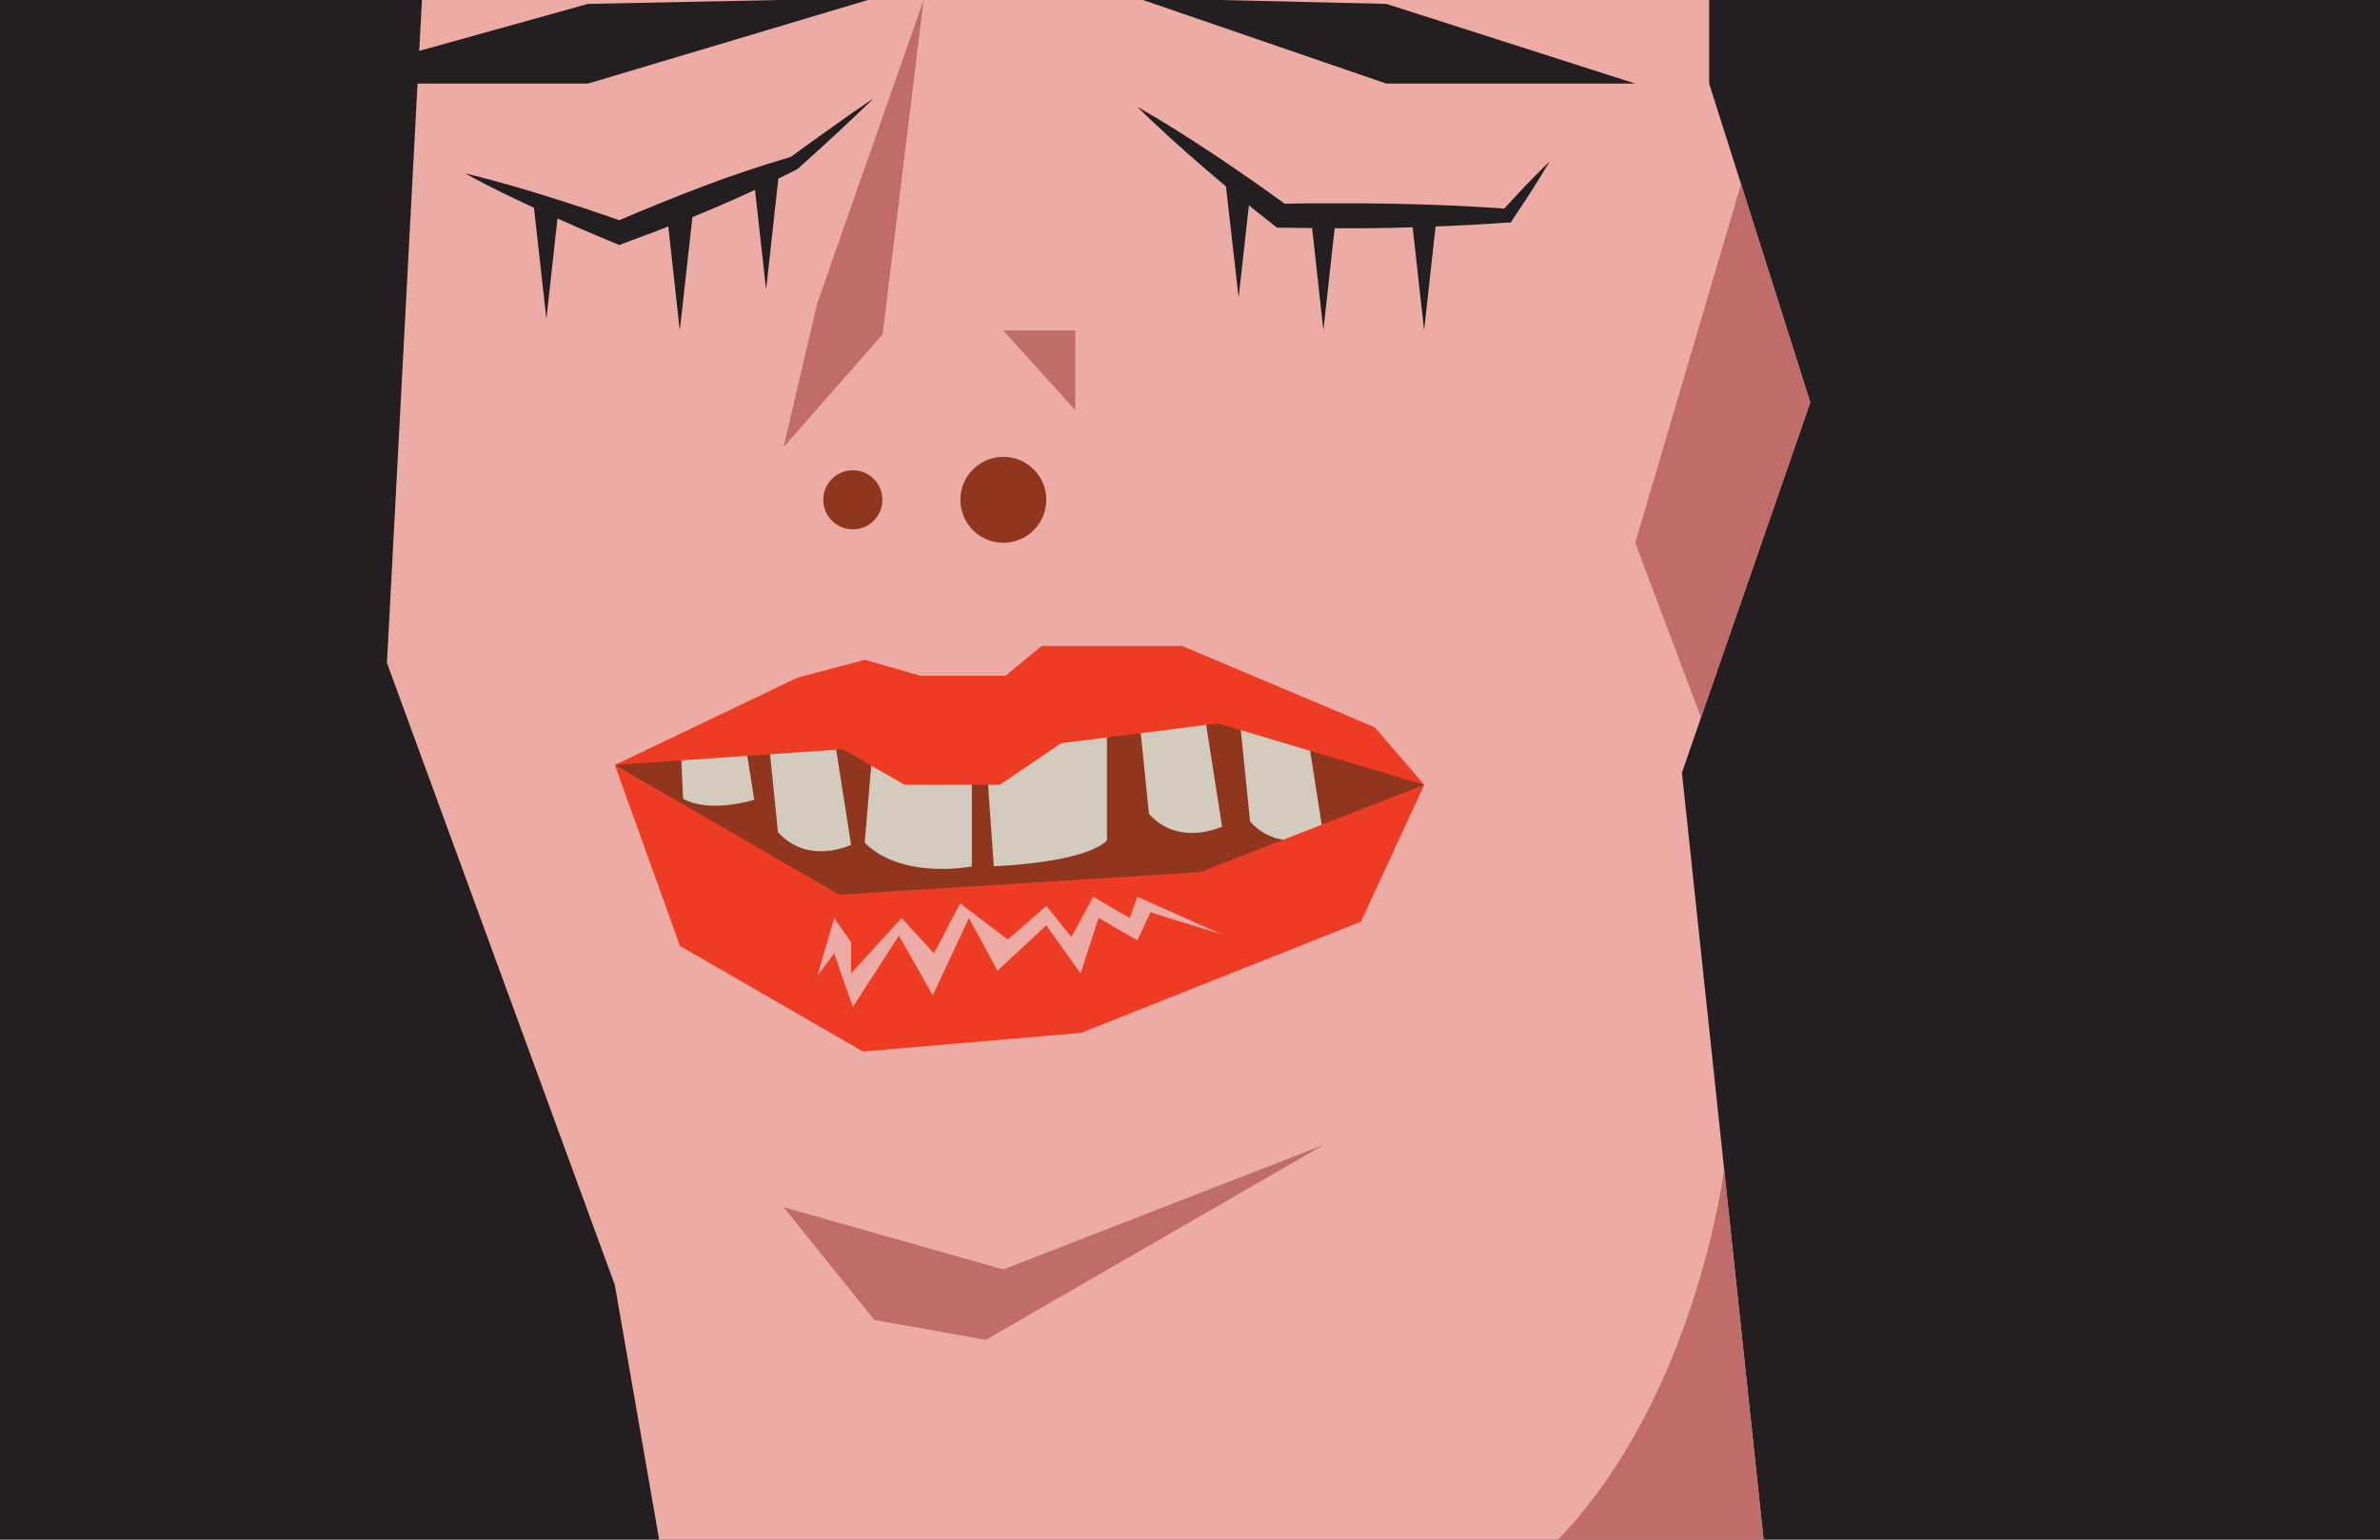 <svg id="ladyface" xmlns="http://www.w3.org/2000/svg" width="17in" height="11in" viewBox="0 0 1224 792"><title>ladyface</title><rect id="bg" width="1224" height="792" fill="#231f20"/><path id="face" d="M886.7,601.5,907,792H339L316.2,661,199,341,217,0H879V43l16.4,51.7L931,207,874.8,369.1,865,397.5l21.7,204Z" fill="#edaba6"/><polygon id="mouth-bg" points="675.4 445.6 732.5 403.7 637 362.6 479.5 368.1 383.3 382.4 316.2 393.5 415.9 485.4 675.4 445.6" fill="#90351e"/><g id="teeth"><path d="M499.8,387.5v58.2s-35.7,7.1-55.1-12.2l5.1-60.2Z" fill="#d3cbbd"/><path d="M428.7,377.1l9,57.5s-22,10.7-37.6-6.5l-6.1-60Z" fill="#d3cbbd"/><path d="M619.5,367.7l9,57.5s-22,10.7-37.6-6.5l-6.1-60Z" fill="#d3cbbd"/><path d="M671.5,371.6l9,57.5s-22,10.7-37.6-6.5l-6.1-60Z" fill="#d3cbbd"/><path d="M383.3,382.4l4.6,29s-22.5,7.2-36.6-.5l-1.4-30.6Z" fill="#d3cbbd"/><path d="M507,387.4l4.1,58.2s46.4-1.5,58.2-13.3V368Z" fill="#d3cbbd"/></g><polygon id="upper" points="316.2 393.5 410.1 348.6 444.8 339.4 473.3 347.6 517.2 347.6 535.6 332.3 608 332.3 707 374.1 732.5 403.7 626.4 372.1 545.8 382.3 514.2 403.7 465.2 403.7 433.4 385.4 316.2 393.5" fill="#ee3b24"/><polygon id="bottom" points="316.2 393.5 431.6 460.2 617.2 448.6 732.5 403.7 699.9 474.1 556 531.3 443.8 540.9 349.7 486.6 316.2 393.5" fill="#ee3b24"/><polygon id="light" points="429 472.2 425.7 483.7 420.3 502 429 490.4 438.6 518 462.3 481.3 479.7 512 498.3 472.2 513 499.3 538.1 476 555.7 500.7 565 472.2 584.9 483.7 591.7 469.3 628.5 480.7 584.9 461.3 581 472.2 562.2 461.3 551 482 538.1 466 518.3 483.3 493.8 464.7 480.3 490.4 463.7 472.2 437.7 500.7 437.7 484.7 429 472.2" fill="#edaba6"/><g id="nostrils"><circle cx="438.6" cy="257.1" r="15.2" fill="#90351e"/><circle cx="516" cy="257.1" r="22.1" fill="#90351e"/></g><g id="eyes"><path id="right-eye" d="M790.6,89.3l-6.2,6.4-6.1,6.5-4.7,5.1q-13.8-1-27.6-1.6c-9.7-.4-19.4-.7-29.1-.9l-14.5-.2H673.3l-12.6.2-7.6-5.5-9.5-6.7-9.6-6.6-9.6-6.5q-9.7-6.4-19.5-12.6c-6.6-4.1-13.2-8.1-20-12,5.5,5.5,11.2,10.8,16.9,16s11.5,10.3,17.4,15.4l8.8,7.5,2.5,2.1L637,153l5.3-47.4,3.8,3.1,9.1,7.2,1.5,1.2h2.2l14.5.2h1.4l5.8,52.6,5.8-52.5h15.9l14.5-.2,9.7-.3,5.9,53,5.9-53.4,7.5-.3q14.5-.6,29.1-1.7h2l.8-1.2,4.9-7.4,4.9-7.5,4.8-7.6L797,83Z" fill="#231f20"/><path id="left-eye" d="M427.7,65.6l-10.8,7.7-10.2,7.4c-7.6,2.3-15.2,4.6-22.8,7.2l-11.4,3.9L361.2,96,350,100.3l-11.2,4.5-5.6,2.3-5.6,2.3-9.1,3.9-7.7-2.7-10.1-3.4-10.1-3.3-10.2-3.2q-10.2-3.2-20.5-6.1c-6.9-1.9-13.8-3.8-20.7-5.4,6.3,3.5,12.6,6.7,19,9.9l16.4,7.8L281,164l5.7-51.6.5.2,9.7,4.3,9.8,4.2,9.8,4.1,2,.8,2.4-.9,11.3-4.2,5.6-2.1,5.6-2.2h.3l5.9,53.4,6.5-58.3,9.6-4,11.1-4.8,11-5,.5-.2,5.7,51.3,6.3-57.1,9.2-4.6.7-.4.2-.2,9.9-8.9,9.8-9,9.7-9.1,9.6-9.2-11,7.5Z" fill="#231f20"/></g><polygon id="eyebrow-r" points="584.9 -1 713 43 841 43 713 2 584.9 -1" fill="#231f20"/><polygon id="eyebrow-l" points="449.7 -1 302.4 43 155.2 43 302.4 2 449.7 -1" fill="#231f20"/><g id="shadows"><polygon id="shadow" points="931 207 874.8 369.1 841 279.2 895.4 94.7 931 207" fill="#bf6c6a"/><polygon id="noseshadow" points="475 0 453.9 172 403 230 420.3 156 475 0" fill="#bf6c6a"/><polygon id="chin_shadow" data-name="chin shadow" points="403 621 516 653 680.6 589 507 689.2 449.7 679 403 621" fill="#bf6c6a"/><polygon points="516 170 553 211 553 170 516 170" fill="#bf6c6a"/><path d="M907,792H801.3c70.8-73.8,85.2-189.1,85.4-190.5Z" fill="#bf6c6a"/></g></svg>